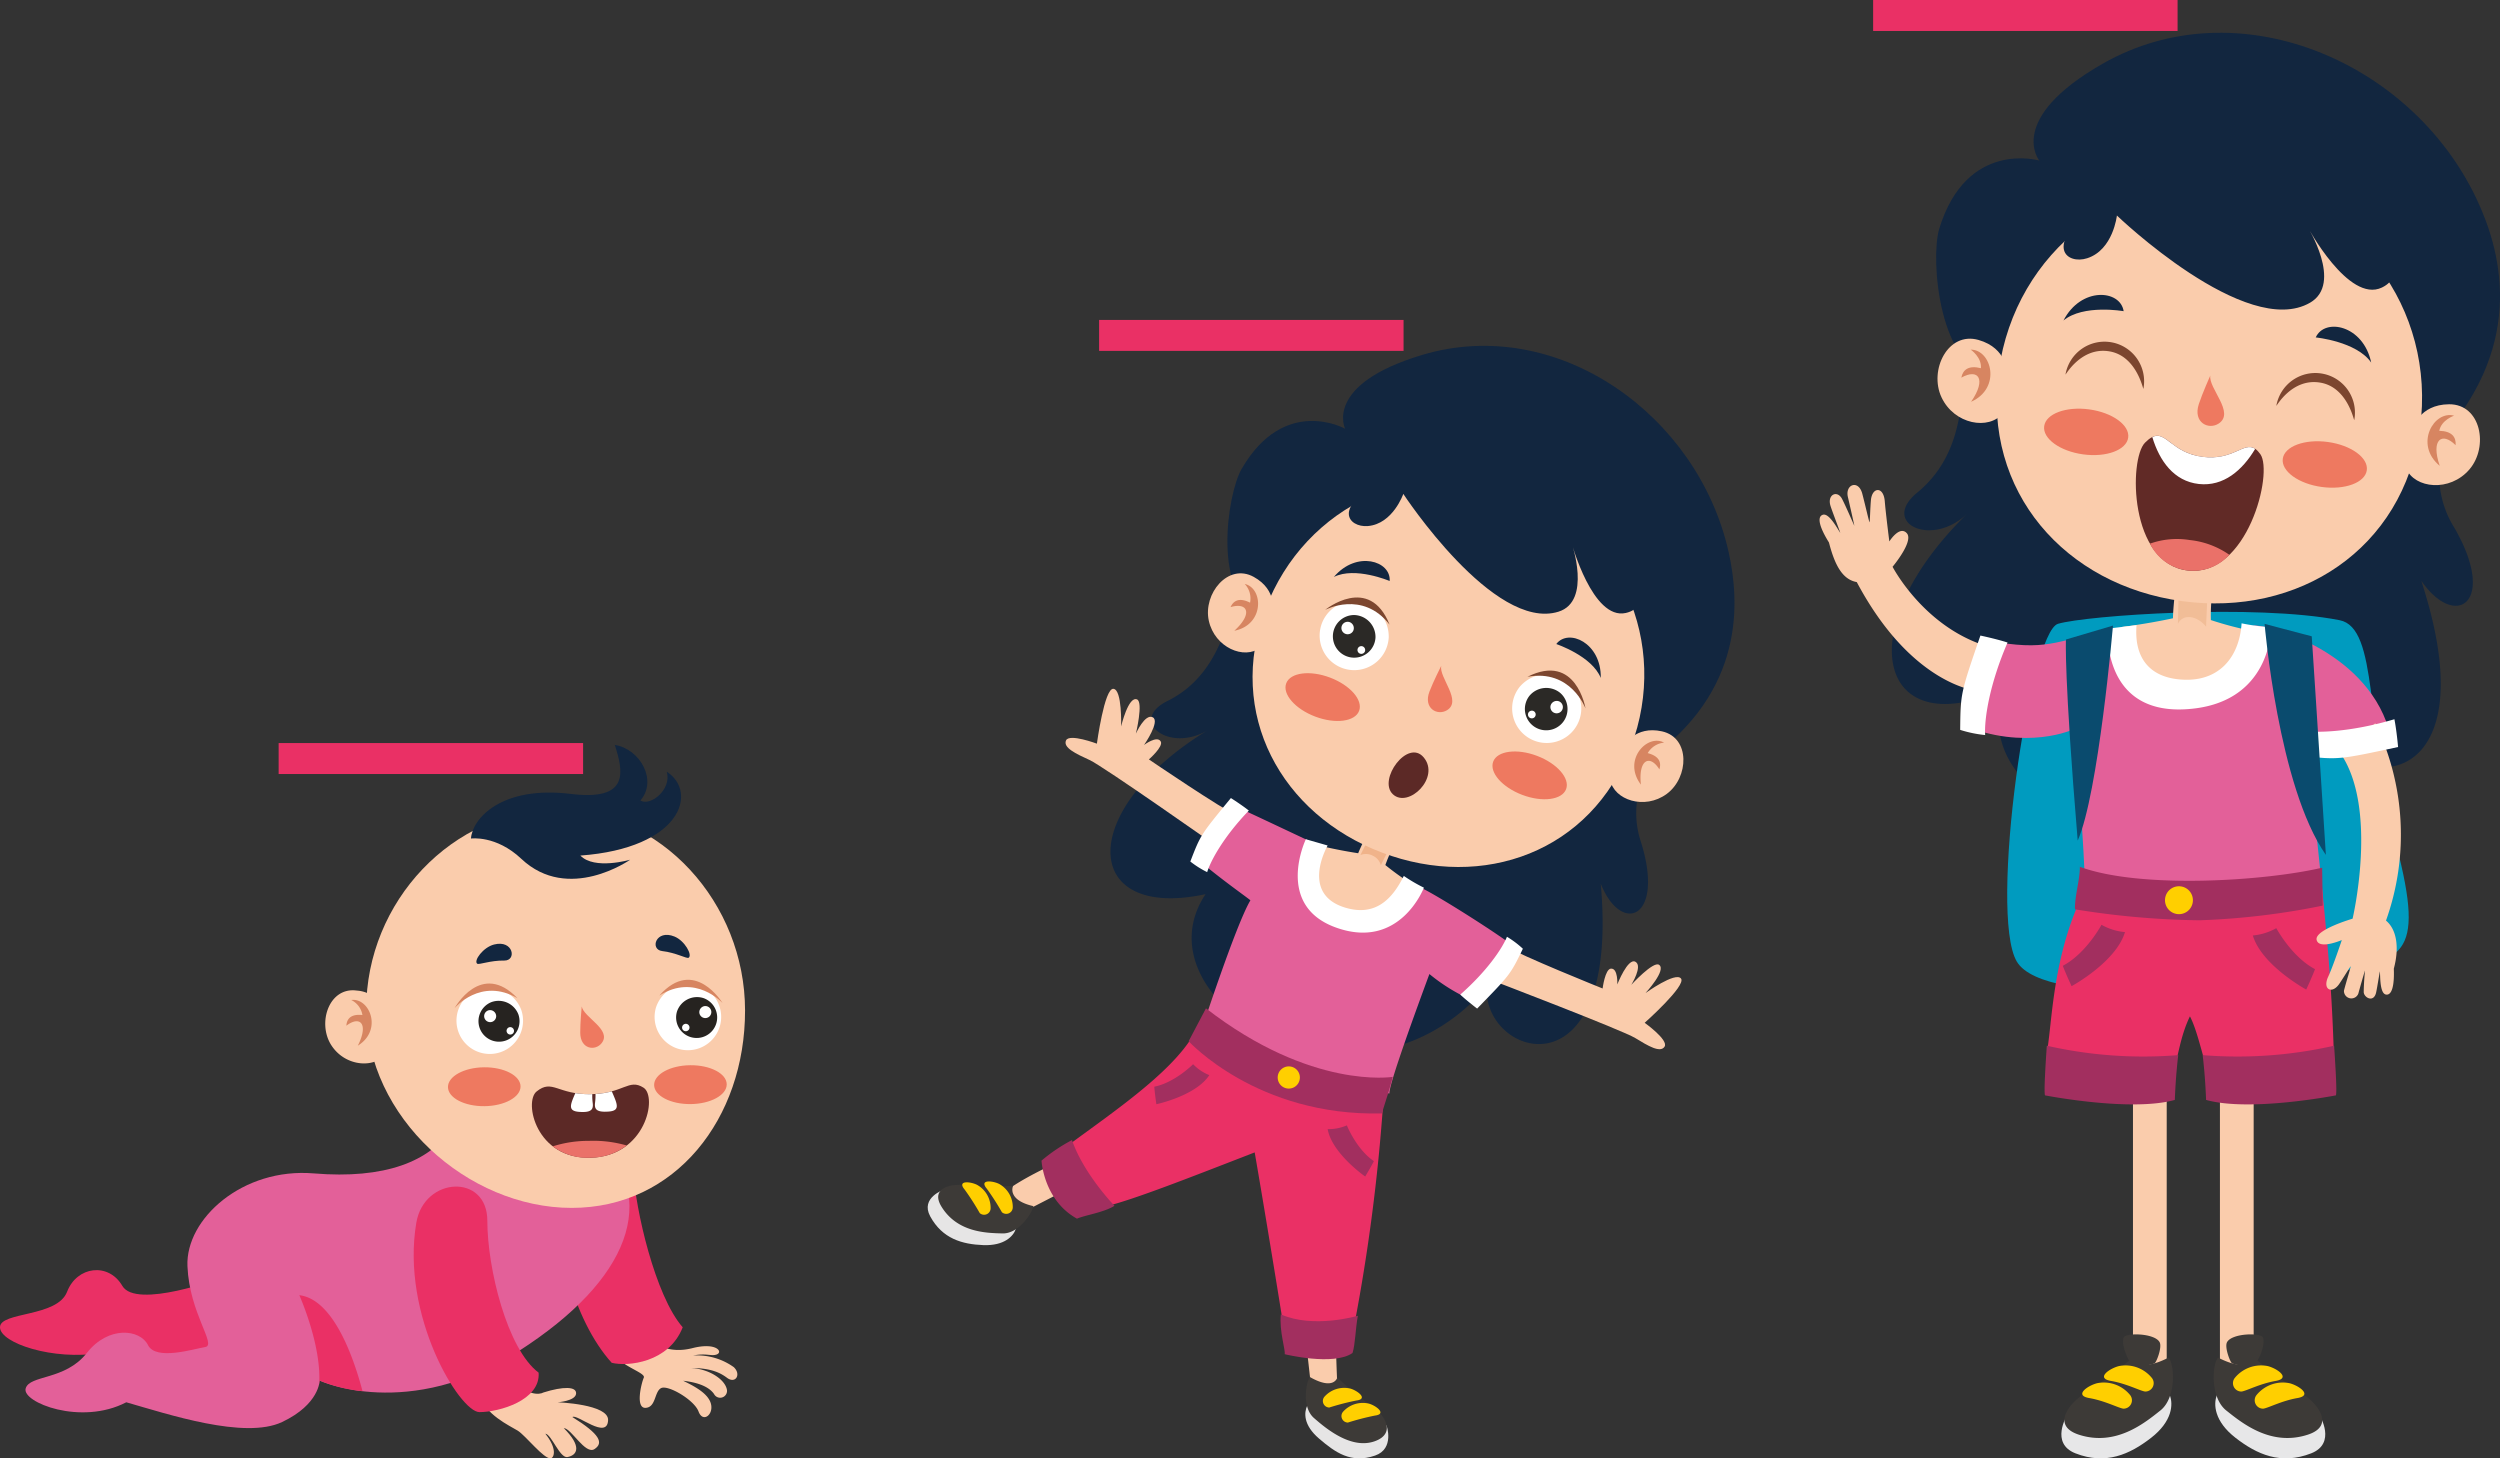 <svg xmlns="http://www.w3.org/2000/svg" width="415.429" height="242.339" viewBox="0 0 415.429 242.339">
  <rect x="0" y="0" width="415.429" height="242.339" fill="#333333" stroke="none"/>
  <g id="Grupo_53017" data-name="Grupo 53017" transform="translate(-177 -2367)">
    <rect id="Rectángulo_28698" data-name="Rectángulo 28698" width="50.591" height="5.145" transform="translate(223.303 2490.475)" fill="#ea3065"/>
    <rect id="Rectángulo_28699" data-name="Rectángulo 28699" width="50.591" height="5.145" transform="translate(359.64 2420.163)" fill="#ea3065"/>
    <rect id="Rectángulo_28700" data-name="Rectángulo 28700" width="50.591" height="5.145" transform="translate(488.261 2367)" fill="#ea3065"/>
    <g id="Grupo_52964" data-name="Grupo 52964" transform="translate(331.156 2424.468)">
      <g id="Grupo_52963" data-name="Grupo 52963">
        <path id="Trazado_114628" data-name="Trazado 114628" d="M809.559,747.81c-1.8,8.043-4.635,14.446-11.283,17.746s.383,8.866,6.943,4.7c-22.365,13.552-21.19,31.856-.6,27.393-11.965,17.9,25.254,40.29,46.719,15.391-.716,11.774,22.179,18.775,18.943-17.131,3.407,8.558,10.644,5.9,6.725-6.8a15.088,15.088,0,0,1,3.958-15.947Z" transform="translate(-758.44 -706.536)" fill="#12263f"/>
        <path id="Trazado_114629" data-name="Trazado 114629" d="M878.128,836.04s21.81,8.332,23.945,9.641,4.181,2.535,4.878,1.43-3.31-3.959-3.31-3.959,6.961-6.183,6.038-7.358-5.9,2.417-5.9,2.417,3.577-3.862,2.237-4.706c-.974-.613-4.6,3.339-4.6,3.339s1.958-3.131.69-3.834-3.012,3.766-3.012,3.766.15-2.713-1.06-2.627c-.977.071-1.382,3.3-1.382,3.3s-13.868-5.571-15.917-6.958C879.438,833.266,878.128,836.04,878.128,836.04Z" transform="translate(-784.5 -730.659)" fill="#faccac"/>
        <path id="Trazado_114630" data-name="Trazado 114630" d="M803.623,796.316s-19.086-13.448-21.362-14.486-4.438-2.055-3.909-3.251,5.13.538,5.13.538,1.246-9.226,2.736-9.117,1.29,6.25,1.29,6.25,1.208-5.123,2.655-4.482c1.055.465-.2,5.679-.2,5.679s1.507-3.373,2.8-2.714-1.445,4.6-1.445,4.6,2.167-1.638,2.772-.586c.487.85-1.967,2.987-1.967,2.987s12.364,8.4,14.658,9.325C805.2,793.681,803.623,796.316,803.623,796.316Z" transform="translate(-755.366 -713.009)" fill="#faccac"/>
        <g id="Grupo_52937" data-name="Grupo 52937" transform="translate(63.678 78.837)">
          <g id="Grupo_52936" data-name="Grupo 52936">
            <g id="Grupo_52935" data-name="Grupo 52935">
              <g id="Grupo_52934" data-name="Grupo 52934">
                <path id="Trazado_114631" data-name="Trazado 114631" d="M852.618,811.449a45.084,45.084,0,0,1-4.405-3.159,24.771,24.771,0,0,1,2.474-5.069l-4.288-2.375s-2.069,3.851-2.7,5.479c-3.618-.552-6.535-1.29-6.535-1.29s-4.717,7.541,3.654,11.636C843.748,818.1,849.633,816.782,852.618,811.449Z" transform="translate(-835.84 -800.847)" fill="#faccac"/>
              </g>
            </g>
          </g>
          <path id="Trazado_114632" data-name="Trazado 114632" d="M849.514,808.285a2.42,2.42,0,0,0-2.063-.107l1.012-2.038,3.4,1.686-1.013,2.038A2.424,2.424,0,0,0,849.514,808.285Z" transform="translate(-839.228 -802.391)" fill="#f0b38a"/>
        </g>
        <g id="Grupo_52939" data-name="Grupo 52939" transform="translate(43.642 75.145)">
          <g id="Grupo_52938" data-name="Grupo 52938" transform="translate(1.552 2.036)">
            <path id="Trazado_114633" data-name="Trazado 114633" d="M829.847,804.467c-9.524,11,11.683,19.187,16.447,6.822,1.839.7,11.046,6.482,14.718,9.136-.637,1.931-6.284,9.049-7.7,8.842a30.04,30.04,0,0,1-5.393-3.551c-1.853,5.023-6.833,18.566-6.634,19.837,0,0-14.691-.543-31.542-9.568-.005,0,5.968-18.4,8.432-22.516-.251-.264-4.764-3.438-7.877-6.074-.71-3.675,5.1-7.732,6.8-8.886C820.327,799.986,828.734,804,829.847,804.467Z" transform="translate(-809.742 -798.509)" fill="#e36099"/>
            <path id="Trazado_114634" data-name="Trazado 114634" d="M837.716,806.338c-1.835,3.519-2.776,8.611,2.929,10.328,5.025,1.511,7.815-1.408,9.733-5.272a26.258,26.258,0,0,0,3.339,1.953s-3.985,10.508-14.685,6.6C828.864,816.231,834.1,805.3,834.1,805.3Z" transform="translate(-816.455 -800.491)" fill="#fff"/>
          </g>
          <path id="Trazado_114635" data-name="Trazado 114635" d="M873.691,840.115c5.527-5.67,5.521-5.661,7.6-9.945a15.731,15.731,0,0,0-2.645-1.992c-.8,2-3.388,5.773-7.759,9.614C872.031,838.858,873.691,840.115,873.691,840.115Z" transform="translate(-826.031 -805.129)" fill="#fff"/>
          <path id="Trazado_114636" data-name="Trazado 114636" d="M814.292,795.634c-5.032,6.116-5.026,6.1-6.742,10.548a15.779,15.779,0,0,0,2.8,1.764c.633-2.061,2.89-6.038,6.924-10.232C816.052,796.749,814.292,795.634,814.292,795.634Z" transform="translate(-807.55 -795.634)" fill="#fff"/>
        </g>
        <g id="Grupo_52942" data-name="Grupo 52942" transform="translate(62.512 162.226)">
          <path id="Trazado_114637" data-name="Trazado 114637" d="M839.418,919.208s.183,7.31.4,11.282a8.678,8.678,0,0,1-4.279.178l-1.349-12.08Z" transform="translate(-834.194 -918.588)" fill="#faccac"/>
          <g id="Grupo_52941" data-name="Grupo 52941" transform="translate(0.24 9.119)">
            <g id="Grupo_52940" data-name="Grupo 52940">
              <path id="Trazado_114638" data-name="Trazado 114638" d="M834.837,938.206c-.515,1.145-.674,3.2,1.987,5.473s5.3,4.2,9.3,2.81c3.29-1.142,1.907-5.013,1.907-5.013Z" transform="translate(-834.532 -933.43)" fill="#e6e5e5"/>
              <path id="Trazado_114639" data-name="Trazado 114639" d="M835.311,931.463c-.643,1.033-1.329,5.044.681,6.809s6.235,5.3,10.167,3.852c3.583-1.323,1.517-4.461-.479-5.736a61.361,61.361,0,0,1-5.8-4.827S839.338,933.773,835.311,931.463Z" transform="translate(-834.569 -931.463)" fill="#3d3a37"/>
            </g>
            <path id="Trazado_114640" data-name="Trazado 114640" d="M843.255,934.143a4.4,4.4,0,0,0-4.31,1.314,1.088,1.088,0,0,0,.773,1.826,42.632,42.632,0,0,1,4.486-1.162C846.251,935.873,844.452,934.5,843.255,934.143Z" transform="translate(-835.741 -932.205)" fill="#ffcf00"/>
            <path id="Trazado_114641" data-name="Trazado 114641" d="M847.617,937.674a4.4,4.4,0,0,0-4.31,1.313,1.088,1.088,0,0,0,.773,1.827,42.674,42.674,0,0,1,4.486-1.162C850.612,939.4,848.813,938.027,847.617,937.674Z" transform="translate(-837.013 -933.235)" fill="#ffcf00"/>
          </g>
        </g>
        <g id="Grupo_52945" data-name="Grupo 52945" transform="translate(0 135.491)">
          <path id="Trazado_114642" data-name="Trazado 114642" d="M772.807,880.84s-7.33,3.176-10.191,5.941a8.69,8.69,0,0,0,3.02,3.037l11.427-5.884Z" transform="translate(-750.798 -880.84)" fill="#faccac"/>
          <g id="Grupo_52944" data-name="Grupo 52944" transform="translate(0 3.364)">
            <g id="Grupo_52943" data-name="Grupo 52943" transform="translate(0 0.56)">
              <path id="Trazado_114643" data-name="Trazado 114643" d="M760.571,894.048c-.4,1.189-1.912,2.811-5.41,2.674s-6.789-1.056-8.812-4.777c-1.7-3.131,2.32-4.459,2.32-4.459Z" transform="translate(-745.929 -886.703)" fill="#e6e5e5"/>
              <path id="Trazado_114644" data-name="Trazado 114644" d="M764.214,889.924c-.23,1.195-2.451,4.6-5.125,4.534s-7.472-.147-10.121-4.4c-2.077-3.335,1.96-3.982,4.291-3.561a45.042,45.042,0,0,0,7.587.04S759.69,888.882,764.214,889.924Z" transform="translate(-746.647 -886.381)" fill="#3d3a37"/>
            </g>
            <path id="Trazado_114645" data-name="Trazado 114645" d="M761.679,886a4.394,4.394,0,0,1,2.268,3.89,1.087,1.087,0,0,1-1.805.815,42.978,42.978,0,0,0-2.5-3.9C758.3,885.234,760.56,885.445,761.679,886Z" transform="translate(-749.809 -885.589)" fill="#ffcf00"/>
            <path id="Trazado_114646" data-name="Trazado 114646" d="M756.485,886.208a4.4,4.4,0,0,1,2.269,3.891,1.087,1.087,0,0,1-1.806.815,42.927,42.927,0,0,0-2.5-3.9C753.111,885.441,755.368,885.652,756.485,886.208Z" transform="translate(-748.294 -885.65)" fill="#ffcf00"/>
          </g>
        </g>
        <g id="Grupo_52946" data-name="Grupo 52946" transform="translate(18.915 110.089)">
          <path id="Trazado_114647" data-name="Trazado 114647" d="M797.864,852.734c-4.729,6.891-16.017,13.969-22.906,19.372.358.82,3.8,5.212,9.321,7.971,4.728-1.215,12.976-4.443,24.458-8.9,1.526,8.806,3.858,23.03,4.831,29.219a68.228,68.228,0,0,0,11.722-.542,311.281,311.281,0,0,0,4.791-36.783C825.894,861.583,806.981,855.707,797.864,852.734Z" transform="translate(-773.314 -847.237)" fill="#ea3065"/>
          <path id="Trazado_114648" data-name="Trazado 114648" d="M805.547,858.084s-3.041,3.065-6.448,3.733c.07,1.069.343,2.915.343,2.915s6.547-1.38,8.8-4.837A7.7,7.7,0,0,1,805.547,858.084Z" transform="translate(-780.358 -848.798)" fill="#a22f5f"/>
          <path id="Trazado_114649" data-name="Trazado 114649" d="M842.958,872.431s1.612,4.009,4.5,5.941c-.484.965-1.453,2.557-1.453,2.557s-5.5-3.807-6.237-7.87A7.7,7.7,0,0,0,842.958,872.431Z" transform="translate(-792.222 -852.984)" fill="#a22f5f"/>
          <path id="Trazado_114650" data-name="Trazado 114650" d="M784.763,886.805s-5.126-5.285-7.064-10.922a27.968,27.968,0,0,0-5.062,3.412s.324,6.563,5.894,9.648C779.84,888.358,782.983,887.919,784.763,886.805Z" transform="translate(-772.637 -853.991)" fill="#a22f5f"/>
          <path id="Trazado_114651" data-name="Trazado 114651" d="M841.564,917.009s-7.351,2.186-12.8-.231c-.291,2.742.807,5.986.638,6.617,0,0,8.109,2,11.271-.195C841.134,921.843,841.171,919.071,841.564,917.009Z" transform="translate(-788.998 -865.923)" fill="#a22f5f"/>
          <path id="Trazado_114652" data-name="Trazado 114652" d="M810.035,844.973l-2.88,5.465s11.4,12.5,32.1,12c1.711-5.311,1.817-6.076,1.817-6.076S827.562,858.569,810.035,844.973Z" transform="translate(-782.708 -844.973)" fill="#a22f5f"/>
          <path id="Trazado_114653" data-name="Trazado 114653" d="M831.585,861.172a1.842,1.842,0,0,1-2.424.959h0a1.842,1.842,0,0,1-.96-2.424h0a1.843,1.843,0,0,1,2.424-.959h0a1.843,1.843,0,0,1,.959,2.424Z" transform="translate(-788.804 -848.948)" fill="#ffcf00"/>
        </g>
        <g id="Grupo_52962" data-name="Grupo 52962" transform="translate(46.57)">
          <g id="Grupo_52961" data-name="Grupo 52961">
            <g id="Grupo_52960" data-name="Grupo 52960">
              <g id="Grupo_52959" data-name="Grupo 52959">
                <path id="Trazado_114654" data-name="Trazado 114654" d="M899.541,723.818c-5.082-22.793-28.45-39.527-50.941-32.772-16.434,4.935-12.791,12.26-12.791,12.26s-10.1-5.659-17.226,6.732c-2.346,4.08-5,21.2,3.4,24.242,0,0,19.989,6.641,31.494,9.985,10.838,5.111,32.444,14.207,32.444,14.207C902.429,746.925,901.335,731.861,899.541,723.818Z" transform="translate(-813.015 -689.532)" fill="#12263f"/>
                <path id="Trazado_114655" data-name="Trazado 114655" d="M824.293,742.4c-6.585,17.417,2.62,34.15,19.391,40.491s34.746-.113,41.332-17.53-1.9-36.046-18.674-42.388S830.878,724.985,824.293,742.4Z" transform="translate(-814.738 -698.673)" fill="#faccac"/>
                <g id="Grupo_52949" data-name="Grupo 52949" transform="translate(0 37.806)">
                  <g id="Grupo_52947" data-name="Grupo 52947">
                    <path id="Trazado_114656" data-name="Trazado 114656" d="M822.4,749.423s.93-3.692-3.106-5.922c-4.257-2.348-8.437,2.788-7.47,7.269s5.92,6.572,8.589,4.467Z" transform="translate(-811.684 -742.913)" fill="#faccac"/>
                    <path id="Trazado_114657" data-name="Trazado 114657" d="M819.344,745.4c3.111.7,3.308,6.781-1.73,7.779,3.172-2.9,2.176-4.771-.625-3.929.518-1.164,1.551-1.6,3.241-.738A3.535,3.535,0,0,0,819.344,745.4Z" transform="translate(-813.231 -743.638)" fill="#d78561"/>
                  </g>
                  <g id="Grupo_52948" data-name="Grupo 52948" transform="translate(66.847 26.071)">
                    <path id="Trazado_114658" data-name="Trazado 114658" d="M908.425,782.293s1.745-3.384,6.246-2.385c4.747,1.057,4.48,7.674.794,10.394s-8.787,1.011-9.4-2.334Z" transform="translate(-906.069 -779.724)" fill="#faccac"/>
                    <path id="Trazado_114659" data-name="Trazado 114659" d="M916.666,782.5c-2.8-1.528-6.969,2.9-3.851,6.978-.459-4.274,1.526-5.018,3.068-2.533.383-1.214-.1-2.225-1.94-2.7A3.539,3.539,0,0,1,916.666,782.5Z" transform="translate(-907.714 -780.442)" fill="#d78561"/>
                  </g>
                </g>
                <path id="Trazado_114660" data-name="Trazado 114660" d="M865.5,764.62c-.393,1.935,3.542,5.825.952,7.377-1.6.961-3.956-.326-2.91-3.09C864.145,767.306,865.5,764.62,865.5,764.62Z" transform="translate(-826.738 -711.44)" fill="#ee7960"/>
                <g id="Grupo_52950" data-name="Grupo 52950" transform="translate(12.883 54.394)">
                  <path id="Trazado_114661" data-name="Trazado 114661" d="M842.109,772.6c-.678,1.791-3.938,2.216-7.281.952s-5.507-3.744-4.83-5.534,3.938-2.217,7.283-.951S842.787,770.8,842.109,772.6Z" transform="translate(-829.874 -766.334)" fill="#ee7960"/>
                  <path id="Trazado_114662" data-name="Trazado 114662" d="M890.676,790.969c-.678,1.791-3.938,2.218-7.284.951s-5.506-3.742-4.829-5.533,3.939-2.218,7.283-.952S891.353,789.18,890.676,790.969Z" transform="translate(-844.044 -771.695)" fill="#ee7960"/>
                </g>
                <g id="Grupo_52955" data-name="Grupo 52955" transform="translate(18.57 41.818)">
                  <g id="Grupo_52952" data-name="Grupo 52952">
                    <g id="Grupo_52951" data-name="Grupo 52951" transform="translate(0 0.584)">
                      <path id="Trazado_114663" data-name="Trazado 114663" d="M849.374,755.467a5.745,5.745,0,1,1-5.749-6.065A5.915,5.915,0,0,1,849.374,755.467Z" transform="translate(-837.903 -749.402)" fill="#fff"/>
                      <path id="Trazado_114664" data-name="Trazado 114664" d="M848.081,756.432a3.543,3.543,0,1,1-3.545-3.74A3.649,3.649,0,0,1,848.081,756.432Z" transform="translate(-838.809 -750.362)" fill="#2b2926"/>
                      <path id="Trazado_114665" data-name="Trazado 114665" d="M844.958,755.762a1.035,1.035,0,1,1-.553-1.405A1.064,1.064,0,0,1,844.958,755.762Z" transform="translate(-839.378 -750.828)" fill="#fff"/>
                      <path id="Trazado_114666" data-name="Trazado 114666" d="M847.983,760.906a.642.642,0,1,1-.341-.868A.659.659,0,0,1,847.983,760.906Z" transform="translate(-840.482 -752.492)" fill="#fff"/>
                    </g>
                    <path id="Trazado_114667" data-name="Trazado 114667" d="M839.173,750.642s6.184-3.346,10.717,2.446C846.5,744.649,839.173,750.642,839.173,750.642Z" transform="translate(-838.274 -748.578)" fill="#7c462f"/>
                  </g>
                  <g id="Grupo_52954" data-name="Grupo 52954" transform="translate(31.617 12.143)">
                    <g id="Grupo_52953" data-name="Grupo 52953" transform="translate(0 0.61)">
                      <path id="Trazado_114668" data-name="Trazado 114668" d="M884.141,768.707a5.745,5.745,0,1,0,8.324-.74A5.917,5.917,0,0,0,884.141,768.707Z" transform="translate(-882.544 -766.585)" fill="#fff"/>
                      <path id="Trazado_114669" data-name="Trazado 114669" d="M886.715,771.1a3.543,3.543,0,1,0,5.132-.456A3.648,3.648,0,0,0,886.715,771.1Z" transform="translate(-883.474 -767.521)" fill="#2b2926"/>
                      <path id="Trazado_114670" data-name="Trazado 114670" d="M892.063,773.583a1.035,1.035,0,1,0,1.344-.687A1.065,1.065,0,0,0,892.063,773.583Z" transform="translate(-885.302 -768.41)" fill="#fff"/>
                      <path id="Trazado_114671" data-name="Trazado 114671" d="M886.787,775.587a.642.642,0,1,0,.83-.425A.659.659,0,0,0,886.787,775.587Z" transform="translate(-883.77 -769.077)" fill="#fff"/>
                    </g>
                    <path id="Trazado_114672" data-name="Trazado 114672" d="M896.294,772.016s-2.419-6.6-9.65-5.259C894.769,762.672,896.294,772.016,896.294,772.016Z" transform="translate(-883.741 -765.723)" fill="#7c462f"/>
                  </g>
                </g>
                <g id="Grupo_52958" data-name="Grupo 52958" transform="translate(20.923 35.751)">
                  <g id="Grupo_52956" data-name="Grupo 52956" transform="translate(36.959 12.731)">
                    <path id="Trazado_114673" data-name="Trazado 114673" d="M893.411,759.058c2.018-2.663,7.514-.2,7.394,5.635C899.338,761.033,893.411,759.058,893.411,759.058Z" transform="translate(-893.411 -757.987)" fill="#12263f"/>
                  </g>
                  <g id="Grupo_52957" data-name="Grupo 52957">
                    <path id="Trazado_114674" data-name="Trazado 114674" d="M850.5,743.339c.251-3.332-5.5-5.126-9.271-.671C844.747,740.894,850.5,743.339,850.5,743.339Z" transform="translate(-841.226 -740.012)" fill="#12263f"/>
                  </g>
                </g>
                <path id="Trazado_114675" data-name="Trazado 114675" d="M859.9,785.752c-2.649-3.159-7.673,3.736-5.115,6.132S862.727,789.12,859.9,785.752Z" transform="translate(-824.053 -717.368)" fill="#5c2926"/>
              </g>
              <path id="Trazado_114676" data-name="Trazado 114676" d="M850.491,720.2c-8.65,4.2-5.832,7.677-2.588,7.4,4.163-.358,5.888-5.343,5.888-5.343s15.009,22.914,25.775,19.577c5.6-1.734,2.178-11.469,2.178-11.469s3.492,12.916,9.017,11.679c8.622-1.93-7.854-20.792-18.372-23.733S850.491,720.2,850.491,720.2Z" transform="translate(-821.327 -697.653)" fill="#12263f"/>
            </g>
          </g>
        </g>
      </g>
    </g>
    <g id="Grupo_52984" data-name="Grupo 52984" transform="translate(177 2490.785)">
      <g id="Grupo_52983" data-name="Grupo 52983">
        <g id="Grupo_52965" data-name="Grupo 52965" transform="translate(0 59.566)">
          <path id="Trazado_114677" data-name="Trazado 114677" d="M564.988,907.7s-14.1,5.246-16.394,1.312-7.541-3.279-9.18.984-11.148,3.279-11.148,5.9,8.852,5.575,16.721,4.263,20,3.934,26.23-2.623S564.988,907.7,564.988,907.7Z" transform="translate(-528.267 -878.69)" fill="#ea3065"/>
          <path id="Trazado_114678" data-name="Trazado 114678" d="M671.666,923.572c.818,2.761,5.829,3.887,5.419,4.806s-1.431,5.113.307,5.011,1.431-2.659,2.556-3.272,5.522,1.943,6.239,3.885,2.555.511,2.045-1.328-3.17-3.069-4.6-3.786c2.658.307,4.344,1.074,5.126,2.2a1.143,1.143,0,0,0,2.15-.669c-.306-1.841-3.171-3.552-6.035-3.654,3.579,0,5.067.91,6.058,1.642,1.411,1.04,2.382-.578,1.11-1.781a10.46,10.46,0,0,0-6.773-1.932c2.268-.445,3.016.159,3.929-.173,1.125-.408-.043-2.076-4.032-1.054s-6.851-.716-7.668-2.557S671.666,923.572,671.666,923.572Z" transform="translate(-570.106 -882.795)" fill="#faccac"/>
          <path id="Trazado_114679" data-name="Trazado 114679" d="M661.07,880.783c2.431-7.071,10.492-5.9,10.82.328s3.606,20.656,8.2,25.9c-2.3,5.9-9.181,6.558-11.8,5.9C662.053,906.029,657.464,891.275,661.07,880.783Z" transform="translate(-566.643 -869.804)" fill="#ea3065"/>
          <path id="Trazado_114680" data-name="Trazado 114680" d="M645.94,932.069c2.761,2.659,4.7,2.555,5.419,2.148,3.272-1.024,5.522-1.024,5.419.2s-3.067,1.431-3.067,1.431,8.488.306,8.385,2.965c-.13,3.373-5.215-1.125-5.931-.511,4.6,2.863,5.215,4.3,3.681,5.318s-3.885-3.477-5.112-3.477c3.067,3.067,2.249,4.5.613,4.806-1.271.239-2.659-3.783-3.681-3.886,2.045,2.557,1.432,3.989.921,4.091-1.12.224-4.192-3.784-5.521-4.6s-5.42-2.659-6.444-6.033C642.156,932.58,645.94,932.069,645.94,932.069Z" transform="translate(-561.048 -886.179)" fill="#faccac"/>
          <path id="Trazado_114681" data-name="Trazado 114681" d="M605.093,871.368c-3.606,5.575-11.148,8.526-22.951,7.541s-21.312,7.542-20.984,15.411,4.918,13.115,2.95,13.443-8.2,2.3-9.507-.328-6.558-3.279-10.165,1.312-9.508,3.606-10.163,5.9,9.179,6.229,16.721,2.295c6.885,1.968,19.671,6.23,25.9,3.279s6.23-6.886,6.23-6.886,14.754,6.886,33.115-4.917,23.607-25.246,12.786-36.065S605.093,871.368,605.093,871.368Z" transform="translate(-530.01 -867.274)" fill="#e36099"/>
          <path id="Trazado_114682" data-name="Trazado 114682" d="M625.766,892.8c1.307-7.682,11.8-8.2,11.8-.327s3.278,21.312,8.524,25.246c.328,4.591-6.557,6.557-9.836,6.557S623.143,908.214,625.766,892.8Z" transform="translate(-556.585 -872.973)" fill="#ea3065"/>
          <path id="Trazado_114683" data-name="Trazado 114683" d="M601.784,927.078a3.152,3.152,0,0,0,.087-.613A25.388,25.388,0,0,0,609,928.232c-1.4-5.32-4.761-15.272-10.507-15.958C598.493,912.274,602.24,920.611,601.784,927.078Z" transform="translate(-548.756 -880.404)" fill="#ea3065"/>
        </g>
        <g id="Grupo_52982" data-name="Grupo 52982" transform="translate(54.048)">
          <g id="Grupo_52981" data-name="Grupo 52981" transform="translate(0 10.767)">
            <g id="Grupo_52980" data-name="Grupo 52980">
              <path id="Trazado_114684" data-name="Trazado 114684" d="M614.194,831.539c0,17.926,16.874,33,34.136,33s28.818-14.859,28.815-32.787-14-33.381-31.257-33.378S614.19,813.614,614.194,831.539Z" transform="translate(-607.386 -798.373)" fill="#faccac"/>
              <g id="Grupo_52967" data-name="Grupo 52967" transform="translate(0 30.005)">
                <g id="Grupo_52966" data-name="Grupo 52966">
                  <path id="Trazado_114685" data-name="Trazado 114685" d="M614.661,845.063a5.247,5.247,0,0,0-4.815-4.274c-4.633-.664-6.646,5.385-4.25,9.091s7.57,3.9,9.256,1.1Z" transform="translate(-604.581 -840.739)" fill="#faccac"/>
                  <path id="Trazado_114686" data-name="Trazado 114686" d="M610.341,843.01c3.041-.426,5.29,4.979,1.094,7.593,1.868-3.693.333-5.038-1.9-3.324.069-1.225.851-1.97,2.667-1.771A3.4,3.4,0,0,0,610.341,843.01Z" transform="translate(-606.025 -841.395)" fill="#d78561"/>
                </g>
              </g>
              <g id="Grupo_52979" data-name="Grupo 52979" transform="translate(20.39 20.795)">
                <path id="Trazado_114687" data-name="Trazado 114687" d="M664.656,844.532c.314,1.812,5.045,3.857,3.323,6.081-1.066,1.377-3.545,1.055-3.572-1.7C664.39,847.322,664.656,844.532,664.656,844.532Z" transform="translate(-642.426 -832.636)" fill="#ee7960"/>
                <g id="Grupo_52968" data-name="Grupo 52968" transform="translate(0 21.662)">
                  <path id="Trazado_114688" data-name="Trazado 114688" d="M645.434,861.977c.017,1.785-2.668,3.257-6,3.291s-6.046-1.386-6.063-3.169,2.667-3.258,6-3.292S645.415,860.194,645.434,861.977Z" transform="translate(-633.371 -858.462)" fill="#ee7960"/>
                  <path id="Trazado_114689" data-name="Trazado 114689" d="M693.806,861.49c.018,1.784-2.667,3.257-6,3.29s-6.045-1.385-6.063-3.169,2.667-3.257,6-3.29S693.789,859.705,693.806,861.49Z" transform="translate(-647.484 -858.32)" fill="#ee7960"/>
                </g>
                <path id="Trazado_114690" data-name="Trazado 114690" d="M685.219,828.011c-3.089-1.258-4.146,2.173-2.032,2.418,2.268.259,4.075,1.3,4.382,1.113C688.249,831.13,686.957,828.717,685.219,828.011Z" transform="translate(-647.583 -827.735)" fill="#12263f"/>
                <path id="Trazado_114691" data-name="Trazado 114691" d="M642.97,829.948c3.229-.836,3.82,2.706,1.691,2.667-2.283-.047-4.211.745-4.491.518C639.55,832.635,641.154,830.416,642.97,829.948Z" transform="translate(-635.315 -828.343)" fill="#12263f"/>
                <g id="Grupo_52973" data-name="Grupo 52973" transform="translate(13.947 24.884)">
                  <g id="Grupo_52972" data-name="Grupo 52972">
                    <g id="Grupo_52971" data-name="Grupo 52971">
                      <g id="Grupo_52969" data-name="Grupo 52969">
                        <path id="Trazado_114692" data-name="Trazado 114692" d="M671.617,863.381c-2.458-1.577-3.325.992-8.762,1.078-5.552.086-6.372-2.57-9.007-.45-2.15,1.728-.106,11.271,8.989,11.014C672,874.756,673.956,864.883,671.617,863.381Z" transform="translate(-653.063 -862.87)" fill="#5c2926"/>
                      </g>
                      <g id="Grupo_52970" data-name="Grupo 52970" transform="translate(6.496 1.117)">
                        <path id="Trazado_114693" data-name="Trazado 114693" d="M667.875,866.307c-.156,1.135.257,1.652,2.271,1.5,1.981-.153,1.411-1.256.508-3.358a13.289,13.289,0,0,1-2.708.44A9.355,9.355,0,0,1,667.875,866.307Z" transform="translate(-663.872 -864.446)" fill="#fff"/>
                        <path id="Trazado_114694" data-name="Trazado 114694" d="M665.842,866.481a9.065,9.065,0,0,1-.065-1.449c-.082,0-.163.006-.247.008a14.571,14.571,0,0,1-2.572-.177c-.841,1.943-1.291,2.968.612,3.115C665.583,868.132,666,867.616,665.842,866.481Z" transform="translate(-662.235 -864.568)" fill="#fff"/>
                      </g>
                    </g>
                  </g>
                  <path id="Trazado_114695" data-name="Trazado 114695" d="M657.965,876.979a9.576,9.576,0,0,0,6.3,1.894,10.038,10.038,0,0,0,5.992-2.033,19.861,19.861,0,0,0-6.3-.771A19.47,19.47,0,0,0,657.965,876.979Z" transform="translate(-654.493 -866.72)" fill="#ea7169"/>
                </g>
                <g id="Grupo_52978" data-name="Grupo 52978" transform="translate(1.1 7.464)">
                  <g id="Grupo_52975" data-name="Grupo 52975" transform="translate(0 0.624)">
                    <g id="Grupo_52974" data-name="Grupo 52974" transform="translate(0.397 0.663)">
                      <path id="Trazado_114696" data-name="Trazado 114696" d="M646.177,843.834a5.531,5.531,0,1,1-7.308-3.365A5.7,5.7,0,0,1,646.177,843.834Z" transform="translate(-635.485 -840.09)" fill="#fff"/>
                      <path id="Trazado_114697" data-name="Trazado 114697" d="M647.2,845.5a3.411,3.411,0,1,1-4.507-2.076A3.513,3.513,0,0,1,647.2,845.5Z" transform="translate(-636.981 -840.995)" fill="#262320"/>
                      <path id="Trazado_114698" data-name="Trazado 114698" d="M643.866,846.446a1,1,0,1,1-1-1.057A1.025,1.025,0,0,1,643.866,846.446Z" transform="translate(-637.35 -841.636)" fill="#fff"/>
                      <path id="Trazado_114699" data-name="Trazado 114699" d="M648.36,850.035a.618.618,0,1,1-.615-.654A.635.635,0,0,1,648.36,850.035Z" transform="translate(-638.882 -842.801)" fill="#fff"/>
                    </g>
                    <path id="Trazado_114700" data-name="Trazado 114700" d="M634.924,843.243s4.33-5.2,10.453-1.645C639.332,835.264,634.924,843.243,634.924,843.243Z" transform="translate(-634.924 -839.154)" fill="#d78561"/>
                  </g>
                  <g id="Grupo_52977" data-name="Grupo 52977" transform="translate(33.101)">
                    <g id="Grupo_52976" data-name="Grupo 52976" transform="translate(0 0.661)">
                      <path id="Trazado_114701" data-name="Trazado 114701" d="M682.025,843.154a5.531,5.531,0,1,0,7.176-3.64A5.7,5.7,0,0,0,682.025,843.154Z" transform="translate(-681.661 -839.206)" fill="#fff"/>
                      <path id="Trazado_114702" data-name="Trazado 114702" d="M687.007,844.747a3.411,3.411,0,1,0,4.425-2.244A3.513,3.513,0,0,0,687.007,844.747Z" transform="translate(-683.155 -840.113)" fill="#262320"/>
                      <path id="Trazado_114703" data-name="Trazado 114703" d="M692.347,845.531a1,1,0,1,0,.956-1.094A1.024,1.024,0,0,0,692.347,845.531Z" transform="translate(-684.778 -840.732)" fill="#fff"/>
                      <path id="Trazado_114704" data-name="Trazado 114704" d="M688.3,849.28a.618.618,0,1,0,.59-.676A.635.635,0,0,0,688.3,849.28Z" transform="translate(-683.596 -841.948)" fill="#fff"/>
                    </g>
                    <path id="Trazado_114705" data-name="Trazado 114705" d="M693.475,842.146s-4.523-5.036-10.507-1.251C688.769,834.338,693.475,842.146,693.475,842.146Z" transform="translate(-682.042 -838.273)" fill="#d78561"/>
                  </g>
                </g>
              </g>
            </g>
          </g>
          <path id="Trazado_114706" data-name="Trazado 114706" d="M638.77,798.727c.193-3.225,4.962-8.842,16.6-7.414,9.832,1.205,8.714-3.711,7.3-8.143,4.206.669,7.143,5.9,4.254,9.233,1.632,1.022,5.248-1.813,4.379-4.784,5.244,3.378,2.439,12.706-14.355,13.937,2.331,2.428,8.272.691,8.272.691s-10.25,7.234-18.081-.148C642.935,798.129,638.77,798.727,638.77,798.727Z" transform="translate(-614.556 -783.17)" fill="#12263f"/>
        </g>
      </g>
    </g>
    <g id="Grupo_53014" data-name="Grupo 53014" transform="translate(479.361 2372.443)">
      <path id="Trazado_114707" data-name="Trazado 114707" d="M984,693.517c.055,8.968-1.394,16.45-7.64,21.569s2.567,9.31,8.509,3.3c-20.416,19.823-14.709,38.949,6.036,29.2-8.327,21.9,36.6,36.574,53.3,4.937,2.11,12.661,28.1,14.506,15.915-22.785,5.7,8.245,12.726,3.659,5.475-8.851A16.419,16.419,0,0,1,1065.9,703Z" transform="translate(-960.134 -638.67)" fill="#12263f"/>
      <g id="Grupo_52986" data-name="Grupo 52986" transform="translate(0 75.15)">
        <g id="Grupo_52985" data-name="Grupo 52985">
          <path id="Trazado_114708" data-name="Trazado 114708" d="M981.549,756.421s-10.945-.744-20.182-18.107c-2.438-.431-3.679-2.938-4.621-6.577-1.475-2.361-2.071-4.225-1.047-4.6,1.065-.388,2.481,2.371,2.929,3-.014-.126-1.386-3.693-1.629-4.5-.573-1.88,1.142-2.659,1.928-1.138.657,1.277,1.96,4.312,2.04,4.463-.017-.164-.9-4.052-1.069-4.767-.511-2.1,1.753-2.97,2.387-.565.432,1.63,1.085,4.524,1.208,4.756.067-.118.108-2.37.229-3.695.2-2.19,2.093-2.324,2.3.181.158,1.98.758,6.692.758,6.692s1.687-2.711,2.9-1.375-2.363,5.582-2.363,5.582,5.941,11.485,18.059,13.791A58.634,58.634,0,0,1,981.549,756.421Z" transform="translate(-955.187 -722.183)" fill="#faccac"/>
        </g>
      </g>
      <path id="Trazado_114709" data-name="Trazado 114709" d="M1054.454,753.334c6.486,1.273,4.258,17.729,9.381,37.234s.607,18.929-10.8,21.51-47.5,5.963-52.23-2.024,2.13-54.733,6.851-56.124S1040.446,750.583,1054.454,753.334Z" transform="translate(-968.033 -655.717)" fill="#009bbf"/>
      <g id="Grupo_52989" data-name="Grupo 52989" transform="translate(40.177 170.062)">
        <path id="Trazado_114710" data-name="Trazado 114710" d="M1028.721,857.513v52.223c3.32,1.023,5.606-2.812,5.606-2.812V857.707C1033.132,854.425,1028.721,857.513,1028.721,857.513Z" transform="translate(-1016.819 -856.196)" fill="#faccac"/>
        <g id="Grupo_52988" data-name="Grupo 52988" transform="translate(0 46.23)">
          <g id="Grupo_52987" data-name="Grupo 52987">
            <path id="Trazado_114711" data-name="Trazado 114711" d="M1029.934,935.745c.588,1.5.441,4.332-3.1,7.08s-7.527,4.559-12.58,2.577c-4.25-1.669-1.4-6.283-1.4-6.283Z" transform="translate(-1011.916 -925.636)" fill="#e7e7e8"/>
            <path id="Trazado_114712" data-name="Trazado 114712" d="M1029.938,926.906c1,1.1,1.332,6.643-1.349,8.779s-7.449,6.015-13.554,4.026c-4.788-1.559-1.361-5.521,1.273-7.03a78.56,78.56,0,0,0,7.721-5.821S1024.643,929.612,1029.938,926.906Z" transform="translate(-1012.127 -923.043)" fill="#3d3a37"/>
            <path id="Trazado_114713" data-name="Trazado 114713" d="M1031.651,926.267c.324-.224,1.266-2.684.82-3.5-.841-1.541-5.759-1.591-5.99-.746-.4,1.458.87,3.721.87,3.721A4.267,4.267,0,0,0,1031.651,926.267Z" transform="translate(-1016.143 -921.471)" fill="#3d3a37"/>
          </g>
          <path id="Trazado_114714" data-name="Trazado 114714" d="M1024.419,928.856a5.632,5.632,0,0,1,5.434,1.946,1.394,1.394,0,0,1-1.1,2.289c-.8-.1-3.065-1.313-5.671-1.764S1022.865,929.233,1024.419,928.856Z" transform="translate(-1014.836 -923.591)" fill="#ffcf00"/>
          <path id="Trazado_114715" data-name="Trazado 114715" d="M1019.317,932.871a5.633,5.633,0,0,1,5.434,1.946,1.394,1.394,0,0,1-1.1,2.29c-.8-.1-3.065-1.314-5.67-1.762S1017.764,933.249,1019.317,932.871Z" transform="translate(-1013.348 -924.762)" fill="#ffcf00"/>
        </g>
      </g>
      <g id="Grupo_52992" data-name="Grupo 52992" transform="translate(65.492 170.062)">
        <path id="Trazado_114716" data-name="Trazado 114716" d="M1054.728,857.513v52.223c-3.32,1.023-5.606-2.812-5.606-2.812V857.707C1050.317,854.425,1054.728,857.513,1054.728,857.513Z" transform="translate(-1048.086 -856.196)" fill="#faccac"/>
        <g id="Grupo_52991" data-name="Grupo 52991" transform="translate(0 46.23)">
          <g id="Grupo_52990" data-name="Grupo 52990">
            <path id="Trazado_114717" data-name="Trazado 114717" d="M1048.293,935.745c-.589,1.5-.442,4.332,3.1,7.08s7.526,4.559,12.58,2.577c4.249-1.669,1.4-6.283,1.4-6.283Z" transform="translate(-1047.767 -925.636)" fill="#e7e7e8"/>
            <path id="Trazado_114718" data-name="Trazado 114718" d="M1048.393,926.906c-1,1.1-1.333,6.643,1.348,8.779s7.448,6.015,13.554,4.026c4.788-1.559,1.361-5.521-1.273-7.03a78.5,78.5,0,0,1-7.722-5.821S1053.688,929.612,1048.393,926.906Z" transform="translate(-1047.659 -923.043)" fill="#3d3a37"/>
            <path id="Trazado_114719" data-name="Trazado 114719" d="M1051.561,926.267c-.324-.224-1.266-2.684-.82-3.5.841-1.541,5.76-1.591,5.989-.746.4,1.458-.869,3.721-.869,3.721A4.268,4.268,0,0,1,1051.561,926.267Z" transform="translate(-1048.523 -921.471)" fill="#3d3a37"/>
          </g>
          <path id="Trazado_114720" data-name="Trazado 114720" d="M1057.949,928.856a5.633,5.633,0,0,0-5.434,1.946,1.394,1.394,0,0,0,1.1,2.289c.8-.1,3.065-1.313,5.671-1.764S1059.5,929.233,1057.949,928.856Z" transform="translate(-1048.987 -923.591)" fill="#ffcf00"/>
          <path id="Trazado_114721" data-name="Trazado 114721" d="M1063.051,932.871a5.631,5.631,0,0,0-5.434,1.946,1.394,1.394,0,0,0,1.1,2.29c.8-.1,3.066-1.314,5.671-1.762S1064.605,933.249,1063.051,932.871Z" transform="translate(-1050.476 -924.762)" fill="#ffcf00"/>
        </g>
      </g>
      <g id="Grupo_52994" data-name="Grupo 52994" transform="translate(50.156 89.511)">
        <g id="Grupo_52993" data-name="Grupo 52993">
          <path id="Trazado_114722" data-name="Trazado 114722" d="M1047.581,752.319a57.529,57.529,0,0,1-6.709-1.776,31.663,31.663,0,0,1,.656-7.191l-6.215-.893s-.724,5.551-.738,7.787c-4.58.984-8.407,1.428-8.407,1.428s-2.213,11.172,9.669,12.264C1040,764.321,1046.435,760.059,1047.581,752.319Z" transform="translate(-1026.005 -742.46)" fill="#faccac"/>
        </g>
        <path id="Trazado_114723" data-name="Trazado 114723" d="M1039.428,744.477l4.836.41s-.268,5.734-.322,7.334c-1.447-1.8-3.819-2.23-4.68-.477C1039.355,748.559,1039.428,744.477,1039.428,744.477Z" transform="translate(-1029.873 -743.048)" fill="#f1bd97"/>
      </g>
      <g id="Grupo_52996" data-name="Grupo 52996" transform="translate(25.102 98.135)">
        <g id="Grupo_52995" data-name="Grupo 52995">
          <path id="Trazado_114724" data-name="Trazado 114724" d="M1014.915,756.114c2.964,15.174,15.691,14.256,22.778-.949,2.512-.182,19.5,4.412,22.768,18.491-1.281,1.848-6.509-1.619-9.594,3.277-.312.494-3.1-.767-3.5-.313-.223,8.538,1.6,18.508,1.938,26.525,0,0-14.821,5.565-39.256,4.171-.009,0-.96-27.576-2.484-34.934,1.285-.453-6.157,3.513-16.522-.026-1.545-.528,1.55-11.788,4.077-14.42C1004.371,759.429,1004.975,757.241,1014.915,756.114Z" transform="translate(-990.63 -754.79)" fill="#e36099"/>
          <path id="Trazado_114725" data-name="Trazado 114725" d="M1027.58,754.95c-.42,5.065,1.838,8.5,7.074,9.006,6.687.647,10.034-3.806,10.38-9.318a33.7,33.7,0,0,0,4.911.648s.159,12.949-14.412,13.644c-13.845.661-12.736-13.407-12.736-13.407Z" transform="translate(-1000.009 -754.638)" fill="#fff"/>
        </g>
      </g>
      <g id="Grupo_52997" data-name="Grupo 52997" transform="translate(37.391 138.597)">
        <path id="Trazado_114726" data-name="Trazado 114726" d="M1008.543,842.985a58.576,58.576,0,0,0,21.1,2.8c.758-2.227,1.059-5.419,2.654-8.725,1.117,2.122,1.914,5.812,2.941,9.152,4.629-.6,14.409-1.443,20.958-3.368-.379-12.044-1.3-20.651-2.181-29.543-9.329,3.019-30.119,5.276-39.872,4.239C1009.486,827.634,1009.4,838.085,1008.543,842.985Z" transform="translate(-1008.146 -812.215)" fill="#ea3065"/>
        <path id="Trazado_114727" data-name="Trazado 114727" d="M1035.777,820.654a121.931,121.931,0,0,0,20.5-2.441c-.03-2.2-.06-4.3-.094-6.3-9.547,2.241-30.2,3.564-40.267-.149.05,1.99-.87,4.871-.807,7.067A138.112,138.112,0,0,0,1035.777,820.654Z" transform="translate(-1010.06 -811.768)" fill="#a22f5f"/>
        <path id="Trazado_114728" data-name="Trazado 114728" d="M1060.74,826.16s2.567,4.785,6.433,6.813c-.468,1.263-1.46,3.389-1.46,3.389s-7.393-4.012-8.873-8.987A9.666,9.666,0,0,0,1060.74,826.16Z" transform="translate(-1022.237 -815.967)" fill="#a22f5f"/>
        <path id="Trazado_114729" data-name="Trazado 114729" d="M1018.689,825.371s-2.565,4.786-6.431,6.813c.465,1.262,1.458,3.388,1.458,3.388s7.394-4.011,8.873-8.986A9.673,9.673,0,0,1,1018.689,825.371Z" transform="translate(-1009.23 -815.737)" fill="#a22f5f"/>
        <path id="Trazado_114730" data-name="Trazado 114730" d="M1030.191,855.306a72.322,72.322,0,0,1-21.84-1.567c-.206,3.091-.5,7.664-.3,8.252,0,0,14.273,2.8,21.575.759C1029.669,861.423,1029.813,858.483,1030.191,855.306Z" transform="translate(-1007.982 -824.014)" fill="#a22f5f"/>
        <path id="Trazado_114731" data-name="Trazado 114731" d="M1045.073,855.306a72.326,72.326,0,0,0,21.841-1.567c.206,3.091.5,7.664.3,8.252,0,0-14.273,2.8-21.575.759C1045.594,861.423,1045.453,858.483,1045.073,855.306Z" transform="translate(-1018.804 -824.014)" fill="#a22f5f"/>
        <path id="Trazado_114732" data-name="Trazado 114732" d="M1040.859,818.885a2.317,2.317,0,0,1-2.542,2.069h0a2.316,2.316,0,0,1-2.07-2.539h0a2.316,2.316,0,0,1,2.543-2.071h0a2.317,2.317,0,0,1,2.069,2.541Z" transform="translate(-1016.225 -813.099)" fill="#ffcf00"/>
      </g>
      <g id="Grupo_52998" data-name="Grupo 52998" transform="translate(82.581 114.728)">
        <path id="Trazado_114733" data-name="Trazado 114733" d="M1081.548,778.066a42.435,42.435,0,0,1,1.783,32.808c1.812,1.5,2.227,4.531,1.3,7.989.105,2.648-.273,4.468-1.3,4.3-1.061-.178-.94-3.125-1.014-3.862-.044.113-.448,2.72-.623,3.506-.409,1.818-2.065.827-2.062-.074,0-1.365.194-3.395.207-3.561-.069.147-.858,2.932-1.046,3.6a1.232,1.232,0,0,1-2.446-.261c.394-1.557,1.118-3.8,1.124-4.048-.108.064-1.2,1.905-1.924,2.954-1.194,1.716-2.822.929-1.816-1.234.8-1.71,2.259-6.077,2.259-6.077s-3.805,1.647-4.186-.025,5.976-3.525,5.976-3.525,4.316-18.307-2.023-27.483A68.174,68.174,0,0,0,1081.548,778.066Z" transform="translate(-1071.788 -778.066)" fill="#faccac"/>
      </g>
      <path id="Trazado_114734" data-name="Trazado 114734" d="M1084.2,781.758c-9.913,2.132-9.9,2.132-15.96,1.473a20.094,20.094,0,0,1-.36-4.225c2.716.49,8.567.258,15.709-1.866C1083.97,779.1,1084.2,781.758,1084.2,781.758Z" transform="translate(-988.067 -663.068)" fill="#fff"/>
      <path id="Trazado_114735" data-name="Trazado 114735" d="M1067.436,756.835l-7.835-2.064s2.268,27.079,10.182,38.383C1068.555,773.837,1067.436,756.835,1067.436,756.835Z" transform="translate(-985.651 -656.541)" fill="#0a4b6e"/>
      <path id="Trazado_114736" data-name="Trazado 114736" d="M1020.805,755.169s-2.424,28-5.866,35.731c-2.3-27.577-1.953-33.416-1.953-33.416Z" transform="translate(-972.045 -656.658)" fill="#0a4b6e"/>
      <path id="Trazado_114737" data-name="Trazado 114737" d="M991.538,757.509c-3.3,9.59-3.295,9.574-3.362,15.673a20.263,20.263,0,0,0,4.152.86c-.163-2.755.763-8.537,3.721-15.377C994.148,758.058,991.538,757.509,991.538,757.509Z" transform="translate(-964.812 -657.34)" fill="#fff"/>
      <g id="Grupo_53013" data-name="Grupo 53013" transform="translate(19.371)">
        <g id="Grupo_53012" data-name="Grupo 53012">
          <g id="Grupo_53011" data-name="Grupo 53011">
            <g id="Grupo_53010" data-name="Grupo 53010">
              <path id="Trazado_114738" data-name="Trazado 114738" d="M1072.269,643.533c-10.944-22.934-39.805-34.985-62.011-22.341-16.226,9.239-10.577,16.119-10.577,16.119s-12.094-3.539-16.628,11.337c-1.494,4.9-.139,23.7,9.514,24.881,0,0,22.817,2.171,35.833,2.913,12.74,2.779,37.87,7.16,37.87,7.16C1080.963,667.334,1076.131,651.626,1072.269,643.533Z" transform="translate(-982.538 -616.075)" fill="#12263f"/>
              <path id="Trazado_114739" data-name="Trazado 114739" d="M997.083,682.623c-2.739,20.076,11.1,35.578,30.434,38.216s36.822-8.587,39.561-28.663-10.8-37.764-30.135-40.4S999.823,662.549,997.083,682.623Z" transform="translate(-986.681 -626.394)" fill="#faccac"/>
              <g id="Grupo_53001" data-name="Grupo 53001" transform="translate(0.226 50.839)">
                <g id="Grupo_52999" data-name="Grupo 52999">
                  <path id="Trazado_114740" data-name="Trazado 114740" d="M994.409,693.589s.086-4.142-4.737-5.523c-5.087-1.453-8.268,5.013-6.151,9.53s7.88,5.527,10.2,2.644Z" transform="translate(-982.857 -687.858)" fill="#faccac"/>
                  <path id="Trazado_114741" data-name="Trazado 114741" d="M990,690.42c3.471-.011,5.162,6.386.062,8.672,2.657-3.849,1.144-5.591-1.621-4.014.266-1.36,1.255-2.076,3.257-1.572C991.85,691.67,990,690.42,990,690.42Z" transform="translate(-984.485 -688.605)" fill="#d78561"/>
                </g>
                <g id="Grupo_53000" data-name="Grupo 53000" transform="translate(77.857 10.895)">
                  <path id="Trazado_114742" data-name="Trazado 114742" d="M1093.9,707.294s1.026-4.014,6.042-4.052c5.293-.035,6.621,7.047,3.376,10.83s-9.073,3.213-10.533-.185Z" transform="translate(-1092.787 -703.242)" fill="#faccac"/>
                  <path id="Trazado_114743" data-name="Trazado 114743" d="M1102.241,705.878c-3.342-.938-6.685,4.771-2.384,8.338-1.528-4.421.4-5.693,2.637-3.433.11-1.382-.652-2.336-2.715-2.39C1100.119,706.587,1102.241,705.878,1102.241,705.878Z" transform="translate(-1094.255 -703.981)" fill="#d78561"/>
                </g>
              </g>
              <path id="Trazado_114744" data-name="Trazado 114744" d="M1045.985,696.5c-.329,2.123,4.144,6.152,1.409,7.97-1.694,1.125-4.317-.154-3.32-3.211C1044.652,699.49,1045.985,696.5,1045.985,696.5Z" transform="translate(-1000.428 -639.541)" fill="#ee7960"/>
              <g id="Grupo_53002" data-name="Grupo 53002" transform="translate(17.933 62.465)">
                <path id="Trazado_114745" data-name="Trazado 114745" d="M1021.839,709.085c-.283,2.065-3.636,3.311-7.49,2.784s-6.753-2.628-6.471-4.692,3.637-3.31,7.492-2.783S1022.121,707.021,1021.839,709.085Z" transform="translate(-1007.858 -704.273)" fill="#ee7960"/>
                <path id="Trazado_114746" data-name="Trazado 114746" d="M1077.823,716.735c-.282,2.065-3.636,3.311-7.493,2.783s-6.751-2.626-6.469-4.691,3.637-3.311,7.492-2.785S1078.105,714.672,1077.823,716.735Z" transform="translate(-1024.192 -706.505)" fill="#ee7960"/>
              </g>
              <g id="Grupo_53005" data-name="Grupo 53005" transform="translate(21.162 43.566)">
                <g id="Grupo_53003" data-name="Grupo 53003" transform="translate(41.913 5.282)">
                  <path id="Trazado_114747" data-name="Trazado 114747" d="M1071.6,686.828c1.491-3.316,7.92-2.045,9.214,4.174C1078.364,687.478,1071.6,686.828,1071.6,686.828Z" transform="translate(-1071.597 -685.047)" fill="#12263f"/>
                </g>
                <g id="Grupo_53004" data-name="Grupo 53004">
                  <path id="Trazado_114748" data-name="Trazado 114748" d="M1022.414,680.29c-.546-3.594-7.08-4.1-10,1.548C1015.721,679.1,1022.414,680.29,1022.414,680.29Z" transform="translate(-1012.418 -677.589)" fill="#12263f"/>
                </g>
              </g>
              <path id="Trazado_114749" data-name="Trazado 114749" d="M1020.277,690.177c4.5.827,5.512,6.443,5.556,6.2a6.582,6.582,0,1,0-12.948-2.372C1012.839,694.247,1015.456,689.293,1020.277,690.177Z" transform="translate(-991.392 -637.217)" fill="#7c462f"/>
              <path id="Trazado_114750" data-name="Trazado 114750" d="M1069.748,697.511c4.505.824,5.513,6.443,5.555,6.2a6.581,6.581,0,1,0-12.946-2.373C1062.311,701.58,1064.927,696.626,1069.748,697.511Z" transform="translate(-1005.826 -639.357)" fill="#7c462f"/>
              <g id="Grupo_53009" data-name="Grupo 53009" transform="translate(33.18 66.97)">
                <g id="Grupo_53008" data-name="Grupo 53008">
                  <g id="Grupo_53007" data-name="Grupo 53007">
                    <g id="Grupo_53006" data-name="Grupo 53006">
                      <path id="Trazado_114751" data-name="Trazado 114751" d="M1050.089,713.705c-2.278-3.242-3.787,1.208-9.631.427-5.965-.8-6.247-5.684-9.548-2.345-2.693,2.724-2.651,20.144,7.15,21.24C1047.939,734.118,1052.256,716.793,1050.089,713.705Z" transform="translate(-1029.387 -710.633)" fill="#612a26"/>
                    </g>
                  </g>
                </g>
                <path id="Trazado_114752" data-name="Trazado 114752" d="M1032.7,735.637a8.039,8.039,0,0,0,13.2,1.854,13.952,13.952,0,0,0-6.575-2.455A13.327,13.327,0,0,0,1032.7,735.637Z" transform="translate(-1030.355 -717.708)" fill="#ea7169"/>
                <path id="Trazado_114753" data-name="Trazado 114753" d="M1050.353,712.805c-1.881-1.264-3.686,2.007-8.767,1.329-5.143-.684-6.063-4.409-8.332-3.287,1.186,3.957,3.585,7.338,7.73,7.8C1045.09,719.1,1048.234,716.37,1050.353,712.805Z" transform="translate(-1030.515 -710.634)" fill="#fff"/>
              </g>
            </g>
            <path id="Trazado_114754" data-name="Trazado 114754" d="M1017.3,653.975c-8.15,6.566-4.313,9.563-.942,8.478,4.328-1.394,4.942-7.1,4.942-7.1s21.5,20.643,32.106,14.481c5.514-3.2-.484-12.7-.484-12.7s6.851,12.847,12.409,10.188c8.674-4.147-13.4-20.136-25.267-20.692S1017.3,653.975,1017.3,653.975Z" transform="translate(-991.263 -624.982)" fill="#12263f"/>
          </g>
        </g>
      </g>
    </g>
  </g>
</svg>
